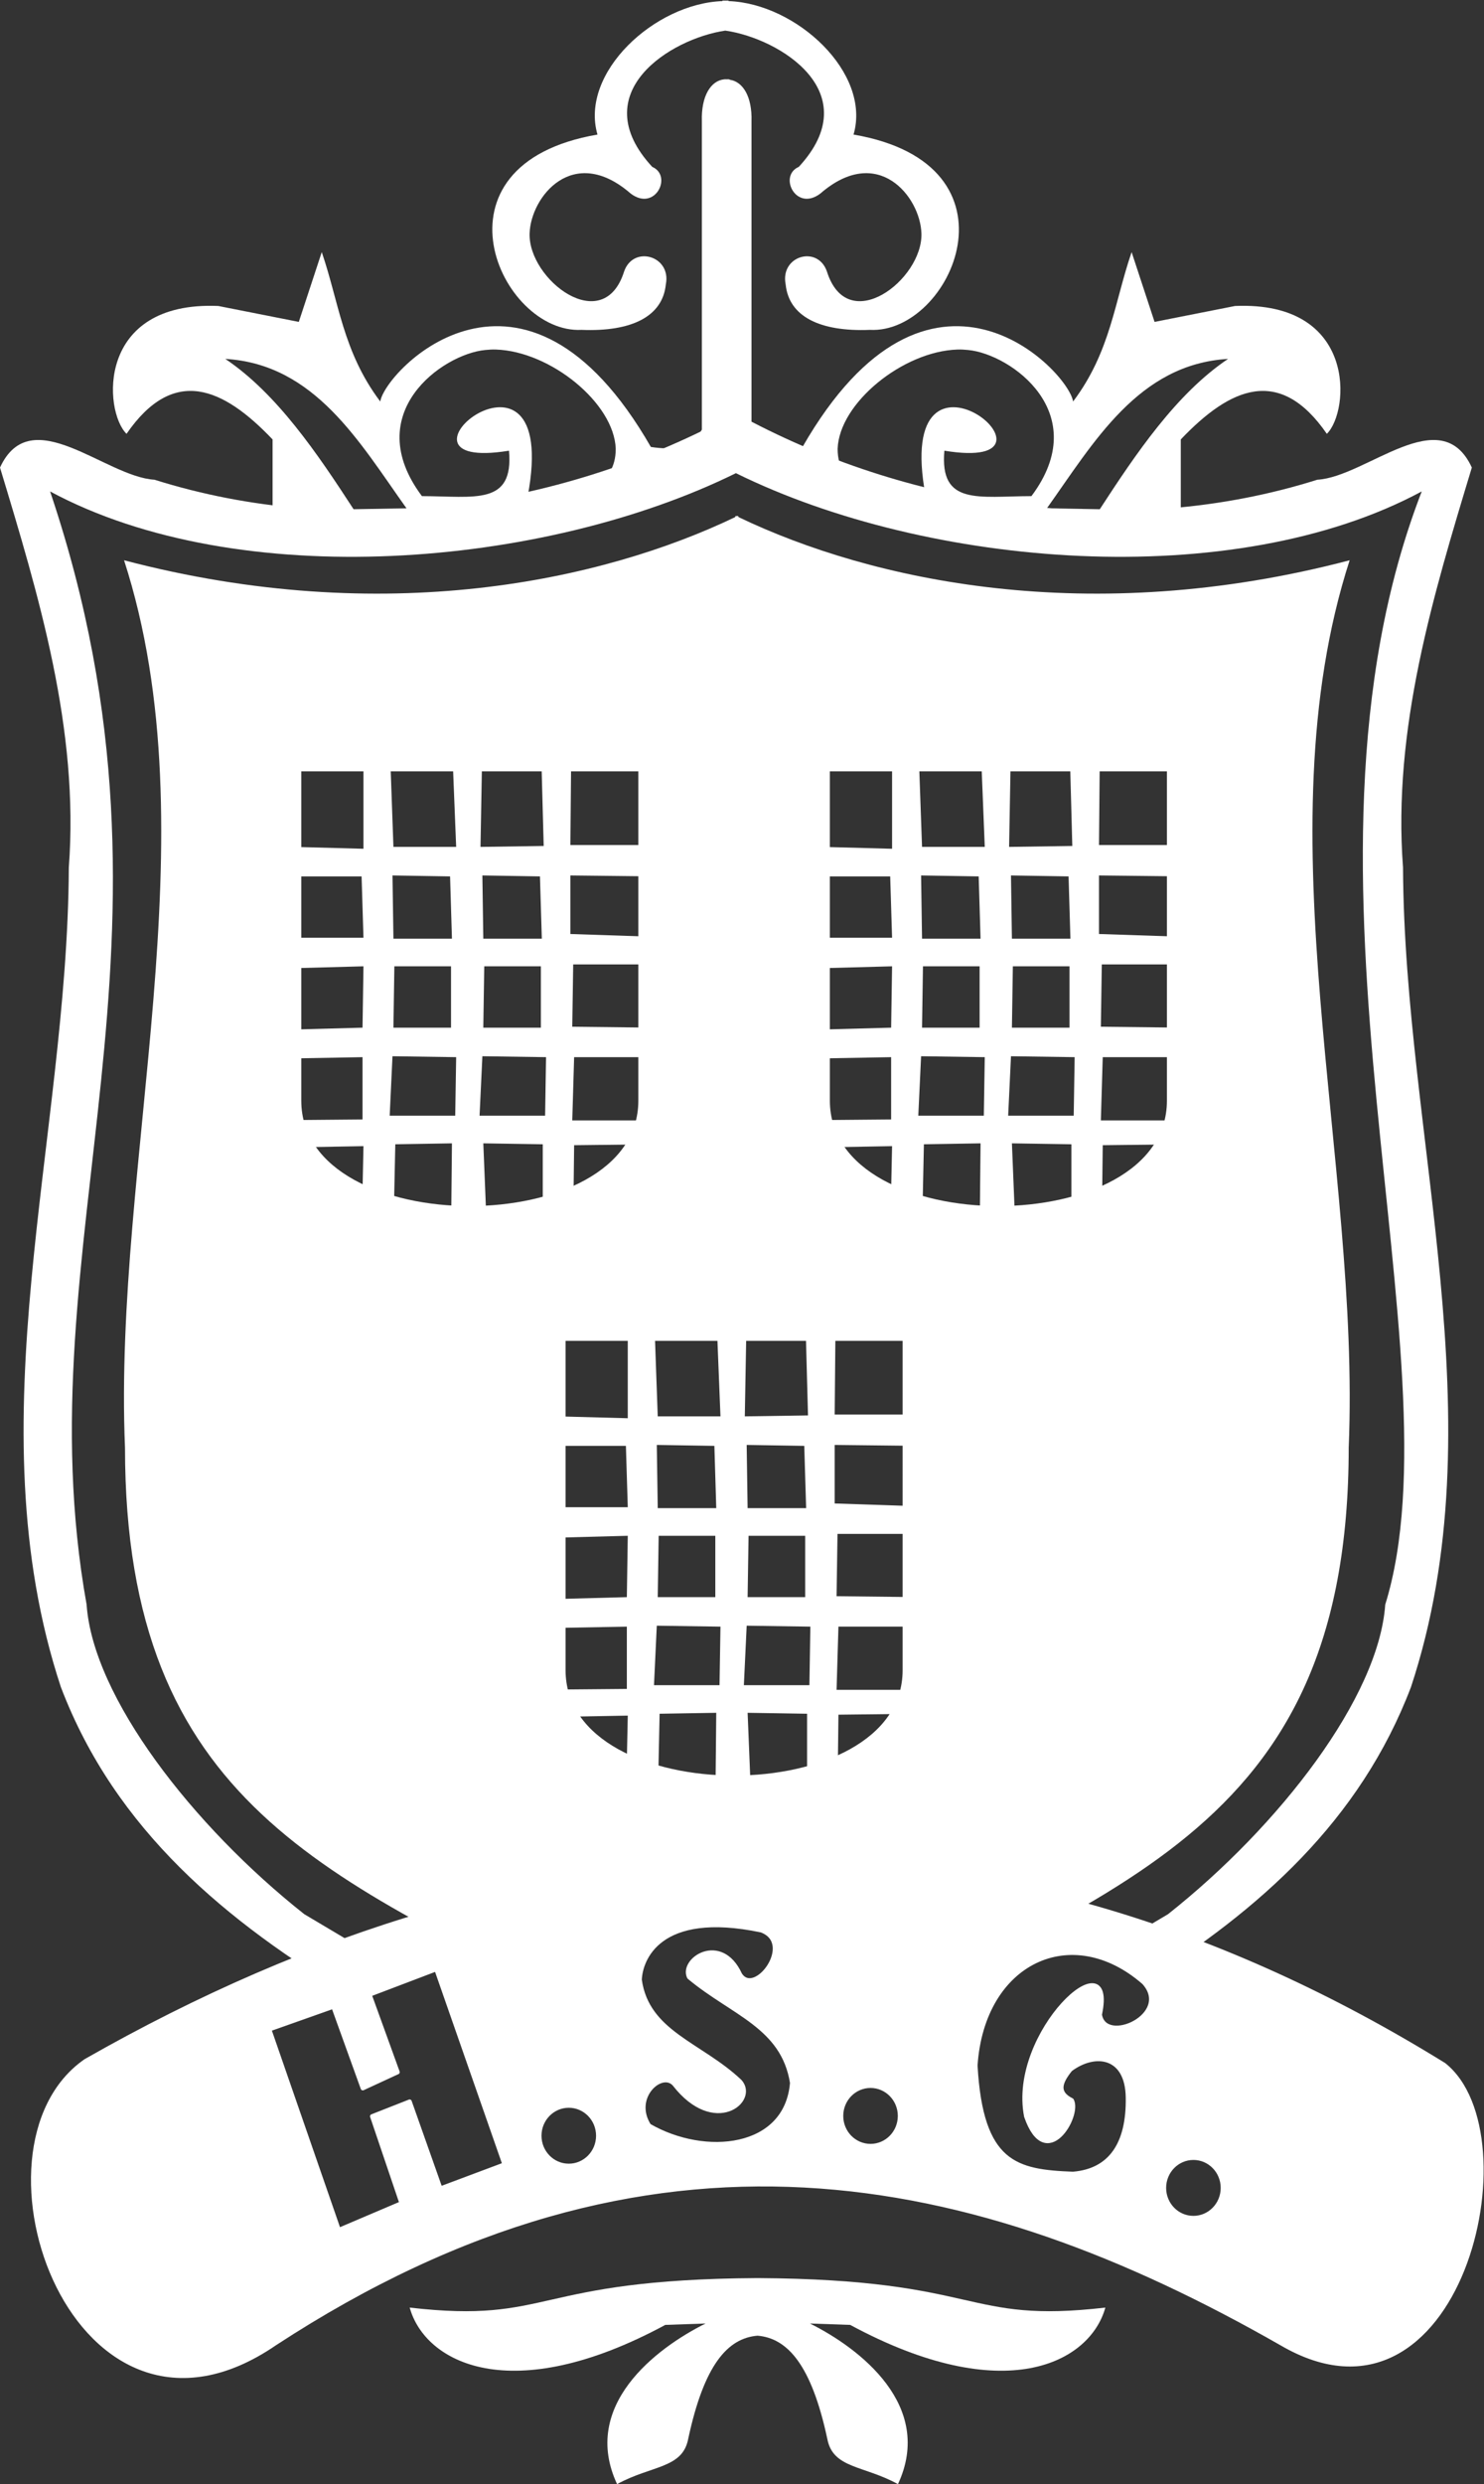 <?xml version="1.0" encoding="UTF-8" standalone="no"?>
<svg
   xmlns:dc="http://purl.org/dc/elements/1.1/"
   xmlns:cc="http://creativecommons.org/ns#"
   xmlns:rdf="http://www.w3.org/1999/02/22-rdf-syntax-ns#"
   xmlns:svg="http://www.w3.org/2000/svg"
   xmlns="http://www.w3.org/2000/svg"
   viewBox="0 0 461.141 771.625"
   height="771.625"
   width="461.141"
   xml:space="preserve"
   id="svg2"
   version="1.1"><rect x="0" y="0" width="461.141" height="771.625" fill="#333333" stroke="none"/><defs
     id="defs6"><clipPath
       id="clipPath18"
       clipPathUnits="userSpaceOnUse"><path
         id="path16"
         d="M 0,578.719 H 345.856 V 0 H 0 Z" /></clipPath></defs><g
     transform="matrix(1.333,0,0,-1.333,0,771.625)"
     id="g10"><g
       id="g12"><g
         clip-path="url(#clipPath18)"
         id="g14"><g
           transform="translate(256.377,460.201)"
           id="g20"><path
             id="path22"
             style="fill:#ffffff;fill-opacity:1;fill-rule:nonzero;stroke:none"
             d="M 0,0 -12.331,0.217 C -1.37,15.611 9.014,33.804 29.902,35.03 17.803,26.894 8.394,12.902 0,0 M -15.932,3.055 C -28.23,3.031 -37.376,0.77 -36.23,13.641 -3.352,8.254 -48.59,45.795 -40.597,3.055 -52.899,2.563 -61.123,5.186 -61.112,14.076 c 0.35,10.65 15.219,22.729 27.938,23.137 0.845,0.027 1.684,-0.027 2.509,-0.109 9.954,-0.967 29.232,-14.696 14.733,-34.049 m -117.423,0 c 7.989,42.74 -37.249,5.199 -4.367,10.586 1.143,-12.871 -8.004,-10.61 -20.299,-10.586 -14.503,19.353 4.78,33.082 14.734,34.049 0.822,0.08 1.66,0.138 2.509,0.109 12.715,-0.408 27.584,-12.487 27.938,-23.137 0.011,-8.89 -8.215,-11.513 -20.515,-11.021 M -173.953,0 c -8.397,12.902 -17.802,26.894 -29.902,35.03 20.885,-1.226 31.27,-19.419 42.233,-34.813 z M 31.539,47.362 12.77,43.651 7.421,59.912 C 3.414,48.3 2.523,36.711 -6.221,25.1 c -1.094,7.188 -33.413,41.075 -63.077,-10.586 -4.892,-0.752 -9.334,-0.451 -11.894,4.038 v 71.807 c 0.184,5.822 -2.018,9.258 -5.02,9.713 -0.082,0.013 -0.137,0.1 -0.219,0.109 -0.187,0.017 -0.372,0.013 -0.546,0 -0.176,0.013 -0.361,0.017 -0.544,0 -3.128,-0.297 -5.433,-3.842 -5.24,-9.822 V 18.552 c -2.56,-4.489 -7.005,-4.79 -11.893,-4.038 -29.668,51.661 -61.987,17.774 -63.079,10.586 -8.747,11.611 -9.637,23.2 -13.64,34.812 l -5.349,-16.261 -18.77,3.711 c -28.466,1.192 -26.76,-24.536 -21.389,-29.793 10.974,15.911 22.484,10.835 34.048,-1.309 V -2.619 l 1.321,-2.047 c 10.632,-2.779 21.474,-2.306 32.625,-2.269 1.147,0.004 2.085,-0.313 2.824,-0.83 0.053,-0.001 0.106,-0.002 0.16,-0.002 1.486,0.88 2.957,1.759 4.448,2.322 5.128,1.938 10.464,2.546 15.854,3.338 1.606,0.236 2.967,-0.223 4.014,-1.04 3.414,0.874 6.822,1.766 10.331,2.199 3.251,1.735 6.446,3.67 9.861,4.722 0.209,0.064 0.421,0.12 0.632,0.18 3.427,1.806 6.97,3.453 10.688,4.323 0.259,0.438 0.604,0.864 1.068,1.264 3.54,3.05 9.027,3.409 13.36,1.523 5.082,0.852 10.123,-2.621 15.11,-5.22 8.798,-4.585 20.318,-2.306 29.797,-5.031 2.519,-0.724 3.575,-2.753 3.522,-4.784 0.108,-0.052 0.218,-0.092 0.325,-0.143 2.578,-0.8 5.17,-1.575 7.834,-2.165 5.354,-1.186 10.766,-1.652 16.203,-1.937 9.512,1.692 19.592,3.261 28.995,1.349 l 2.741,4.248 V 16.26 c 11.561,12.144 23.071,17.22 34.049,1.309 5.368,5.257 7.076,30.985 -21.39,29.793" /></g><g
           transform="translate(168.419,578.716)"
           id="g24"><path
             id="path26"
             style="fill:#ffffff;fill-opacity:1;fill-rule:nonzero;stroke:none"
             d="m 0,0 v -0.109 c -15.797,-0.551 -33.309,-16.694 -29.139,-31.102 -40.651,-6.977 -22.654,-46.509 -3.71,-45.507 11.763,-0.476 18.894,3.166 19.644,10.585 1.347,6.664 -7.551,9.21 -9.712,3.055 -4.822,-15.414 -22.39,-1.935 -22.045,8.84 0.27,8.528 10.143,20.941 23.572,9.277 5.699,-4.314 9.818,4.155 5.02,6.22 -15.957,17.256 4.26,29.886 17.025,31.757 12.757,-1.818 33.13,-14.455 17.133,-31.757 -4.802,-2.065 -0.683,-10.534 5.02,-6.22 13.426,11.664 23.299,-0.749 23.572,-9.277 0.341,-10.775 -17.226,-24.254 -22.045,-8.84 -2.164,6.155 -10.952,3.609 -9.604,-3.055 0.748,-7.419 7.883,-11.061 19.645,-10.585 18.941,-1.002 36.827,38.53 -3.82,45.507 C 34.724,-16.803 17.211,-0.66 1.418,-0.109 V 0 C 1.166,0.007 0.907,0.001 0.655,0 0.437,0 0.214,0.007 0,0" /></g><g
           transform="translate(343.106,469.913)"
           id="g28"><path
             id="path30"
             style="fill:#ffffff;fill-opacity:1;fill-rule:nonzero;stroke:none"
             d="m 0,0 c -7.228,15.658 -24.562,-2.176 -36.015,-2.837 -44.319,-13.953 -93.66,-6.892 -133.574,14.404 -0.563,-0.16 -1.235,-0.107 -1.965,0 -0.732,-0.107 -1.405,-0.16 -1.964,0 -39.918,-21.296 -89.258,-28.357 -133.576,-14.404 -11.454,0.661 -28.789,18.495 -36.012,2.837 9.078,-30.006 18.473,-60.94 16.042,-93.197 -0.29,-63.28 -22.3,-129.065 -1.855,-190.977 12.71,-33.395 38.74,-54.803 68.172,-72.374 1.168,0.497 2.343,0.976 3.525,1.435 1.039,1.225 2.317,2.24 3.931,2.942 1.416,0.616 2.841,1.007 4.327,1.321 -7.558,4.442 -15.311,9.055 -23.208,13.748 -26.129,20.674 -49.259,50.637 -50.745,72.135 -15.166,84.683 26.971,154.092 -8.512,259.402 43.962,-23.664 115.05,-17.84 159.875,4.255 44.823,-22.095 115.91,-27.919 159.876,-4.255 -34.604,-89.434 9.297,-201.979 -8.512,-259.402 -1.49,-21.498 -24.51,-51.461 -50.637,-72.135 -5.484,-3.258 -10.903,-6.481 -16.236,-9.633 3.75,-1.705 7.309,-3.962 10.402,-6.33 27.062,16.926 50.59,37.669 62.473,68.891 20.442,61.912 -1.569,127.697 -1.855,190.977 C -18.478,-60.94 -9.082,-30.006 0,0" /></g><g
           transform="translate(272.027,322.386)"
           id="g32"><path
             id="path34"
             style="fill:#ffffff;fill-opacity:1;fill-rule:nonzero;stroke:none"
             d="M 0,0 C 0,-32.757 -78.573,-32.757 -78.573,0 V 76.726 H 0 Z m -61.61,-132.704 c 0,-32.756 -78.575,-32.756 -78.575,0 v 76.725 H -61.61 Z M -201.795,0 v 76.726 h 78.574 V 0 c 0,-32.757 -78.574,-32.757 -78.574,0 m 244.39,125.92 c -60.754,-15.948 -111.599,-4.724 -142.415,10.039 -0.082,0.109 -0.139,0.221 -0.219,0.327 -0.071,-0.035 -0.149,-0.074 -0.217,-0.109 -0.071,0.037 -0.15,0.076 -0.219,0.109 -0.081,-0.106 -0.139,-0.219 -0.217,-0.327 -30.817,-14.763 -81.664,-25.987 -142.415,-10.039 20.707,-64.023 -2.569,-140.213 0.218,-206.801 0.033,-83.285 47.762,-100.151 111.081,-132.398 0.507,1.001 15.997,20.441 15.924,21.296 2.3,0.722 19.139,3.3 25.438,-3.586 7.461,-8.156 3.469,-26.817 3.774,-27.189 72.08,39.16 129.013,50.833 129.048,141.877 2.783,66.588 -20.491,142.778 0.219,206.801" /></g><g
           transform="translate(174.062,200.036)"
           id="g36"><path
             id="path38"
             style="fill:#ffffff;fill-opacity:1;fill-rule:nonzero;stroke:none"
             d="M 0,0 14.843,-0.219 14.624,-13.86 H -0.654 Z M -20.953,0 -6.11,-0.219 -6.329,-13.86 H -21.607 Z M 0.437,20.952 H 13.642 V 6.657 H 0.218 Z m -20.954,0 H -7.312 V 6.657 H -20.734 Z M 0,42.124 13.423,41.905 13.859,27.392 H 0.218 Z m -20.953,0 13.423,-0.219 0.436,-14.513 h -13.64 z m -6.766,31.211 V 48.345 L -52.272,49 v -7.095 h 24.117 l 0.436,-14.295 h -24.553 v -7.313 l 24.553,0.655 -0.218,-14.295 -24.335,-0.655 v -6.657 l 24.335,0.436 v -14.513 l -24.335,-0.219 v -6.439 l 24.553,0.437 -0.436,-20.625 7.421,0.435 0.436,20.626 13.204,0.219 -0.218,-21.935 8.404,0.436 -0.874,21.499 13.86,-0.219 v -18.006 l 7.093,-0.873 0.219,18.661 18.753,0.218 v 5.566 H 20.954 L 21.39,-0.219 H 40.143 V 6.657 L 20.954,6.874 21.171,21.39 h 18.972 v 6.438 l -19.626,0.654 v 13.642 l 19.626,-0.219 v 7.312 H 20.517 l 0.218,24.118 H 13.642 L 14.296,49 -0.436,48.781 0,73.335 H -7.094 L -6.11,48.781 h -14.624 l -0.873,24.554 z" /></g><g
           transform="translate(235.674,332.736)"
           id="g40"><path
             id="path42"
             style="fill:#ffffff;fill-opacity:1;fill-rule:nonzero;stroke:none"
             d="M 0,0 14.842,-0.218 14.623,-13.859 H -0.655 Z M -20.952,0 -6.111,-0.218 -6.33,-13.859 H -21.607 Z M 0.436,20.953 H 13.642 V 6.656 H 0.219 Z m -20.954,0 H -7.312 V 6.656 H -20.735 Z M 0,42.125 13.423,41.906 13.858,27.393 H 0.219 Z m -20.952,0 13.423,-0.219 0.435,-14.513 h -13.641 z m -6.768,31.211 v -24.99 l -24.553,0.653 v -7.093 h 24.117 L -27.72,27.609 H -52.273 V 20.298 L -27.72,20.953 -27.937,6.656 -52.273,6.003 v -6.658 l 24.336,0.437 v -14.515 l -24.336,-0.217 v -6.44 l 24.553,0.438 -0.436,-20.627 7.421,0.436 0.436,20.626 13.205,0.218 -0.218,-21.934 8.403,0.435 -0.872,21.499 13.858,-0.218 v -18.005 l 7.095,-0.874 0.218,18.662 18.754,0.217 v 5.567 H 20.953 L 21.39,-0.218 H 40.144 V 6.656 L 20.953,6.875 21.172,21.39 h 18.972 v 6.438 l -19.627,0.655 v 13.642 l 19.627,-0.219 v 7.312 H 20.517 l 0.217,24.118 H 13.642 L 14.296,48.999 -0.437,48.781 0,73.336 h -7.094 l 0.983,-24.555 h -14.624 l -0.872,24.555 z" /></g><g
           transform="translate(112.449,332.736)"
           id="g44"><path
             id="path46"
             style="fill:#ffffff;fill-opacity:1;fill-rule:nonzero;stroke:none"
             d="M 0,0 14.841,-0.218 14.623,-13.859 H -0.655 Z M -20.954,0 -6.111,-0.218 -6.33,-13.859 H -21.608 Z M 0.436,20.953 H 13.64 V 6.656 H 0.217 Z m -20.954,0 H -7.312 V 6.656 H -20.736 Z M 0,42.125 13.423,41.906 13.858,27.393 H 0.217 Z m -20.954,0 13.423,-0.219 0.436,-14.513 h -13.641 z m -6.766,31.211 v -24.99 l -24.554,0.653 v -7.093 h 24.117 L -27.72,27.609 H -52.274 V 20.298 L -27.72,20.953 -27.938,6.656 -52.274,6.003 v -6.658 l 24.336,0.437 v -14.515 l -24.336,-0.217 v -6.44 l 24.554,0.438 -0.437,-20.627 7.421,0.436 0.437,20.626 13.204,0.218 -0.217,-21.934 8.403,0.435 -0.874,21.499 13.86,-0.218 v -18.005 l 7.094,-0.874 0.218,18.662 18.757,0.217 v 5.567 H 20.953 l 0.436,14.732 H 40.146 V 6.656 L 20.953,6.875 21.171,21.39 h 18.975 v 6.438 l -19.63,0.655 v 13.642 l 19.63,-0.219 v 7.312 h -19.63 l 0.218,24.118 H 13.64 L 14.295,48.999 -0.437,48.781 0,73.336 h -7.095 l 0.984,-24.555 h -14.625 l -0.872,24.555 z" /></g><g
           transform="translate(176.59,48.017)"
           id="g48"><path
             id="path50"
             style="fill:#ffffff;fill-opacity:1;fill-rule:nonzero;stroke:none"
             d="m 0,0 c -52.696,-0.321 -47.885,-10.709 -81.084,-6.875 3.554,-12.843 23.572,-23.478 59.585,-4.038 l 9.386,0.328 c -11.664,-5.819 -29.142,-19.187 -20.626,-37.433 8.008,4.413 15.292,3.595 16.589,10.586 3.712,17.315 9.213,23.422 16.15,24.009 6.933,-0.587 12.547,-6.694 16.261,-24.009 1.296,-6.991 8.467,-6.173 16.478,-10.586 8.515,18.246 -8.853,31.614 -20.516,37.433 l 9.384,-0.328 c 36.011,-19.44 55.919,-8.805 59.477,4.038 C 47.881,-10.709 52.695,-0.321 0,0" /></g><g
           transform="translate(278.204,62.014)"
           id="g52"><path
             id="path54"
             style="fill:#ffffff;fill-opacity:1;fill-rule:nonzero;stroke:none"
             d="m 0,0 c -3.79,0 -6.862,3.141 -6.862,7.015 0,3.877 3.072,7.015 6.862,7.015 3.788,0 6.857,-3.138 6.857,-7.015 C 6.857,3.141 3.788,0 0,0 m -21.827,47.394 c 3.973,18.404 -20.983,-4.135 -17.15,-23.7 4.624,-13.34 12.624,0.204 10.603,3.744 -3.626,1.791 -2.678,4.216 -0.314,7.169 5.644,4.25 13.293,3.446 13.41,-6.546 0.17,-10.797 -4.026,-17.045 -12.786,-17.773 -13.249,0.509 -21.471,2.177 -22.76,25.258 1.624,24.308 22.49,33.993 39.287,19.333 6.824,-7.593 -9.113,-14.856 -10.29,-7.485 M -75.27,16.774 c -3.789,0 -6.861,3.141 -6.861,7.015 0,3.875 3.072,7.016 6.861,7.016 3.79,0 6.859,-3.141 6.859,-7.016 0,-3.874 -3.069,-7.015 -6.859,-7.015 m -51.635,4.738 c -4.256,6.649 2.969,13.038 5.924,9.669 9.317,-11.968 19.241,-3.858 15.278,0.624 -9.184,8.71 -21.632,11.266 -23.386,23.694 0.155,4.553 4.186,16.608 28.375,11.538 8.066,-2.998 -1.48,-15.814 -4.989,-10.29 -4.45,9.655 -13.843,3.439 -11.848,-0.624 10.153,-8.474 21.905,-11.414 24.008,-24.632 -1.285,-15.664 -20.331,-17.526 -33.362,-9.979 m -18.709,-9.352 c -3.785,0 -6.859,3.142 -6.859,7.016 0,3.874 3.074,7.014 6.859,7.014 3.789,0 6.861,-3.14 6.861,-7.014 0,-3.874 -3.072,-7.016 -6.861,-7.016 m -29.933,-5.299 -7.168,20.264 -8.73,-3.431 6.858,-20.263 -14.655,-6.238 -16.213,46.772 14.965,5.301 6.862,-19.023 8.106,3.744 -6.547,18.081 15.589,5.927 15.902,-45.523 z M 58.388,35.706 c -103.74,64.114 -210.516,61.39 -316.604,0.883 -29.523,-20.447 -2.203,-97.548 44.095,-65.809 87.778,57.368 163.235,40.809 234.651,0 41.374,-24.196 58.51,48.556 37.858,64.926" /></g><g
           transform="translate(278.204,62.014)"
           id="g56"><path
             id="path58"
             style="fill:none;stroke:#ffffff;stroke-width:1;stroke-linecap:round;stroke-linejoin:round;stroke-miterlimit:4;stroke-dasharray:none;stroke-opacity:1"
             d="m 0,0 c -3.79,0 -6.862,3.141 -6.862,7.015 0,3.877 3.072,7.015 6.862,7.015 3.788,0 6.857,-3.138 6.857,-7.015 C 6.857,3.141 3.788,0 0,0 Z m -21.827,47.394 c 3.973,18.404 -20.983,-4.135 -17.15,-23.7 4.624,-13.34 12.624,0.204 10.603,3.744 -3.626,1.791 -2.678,4.216 -0.314,7.169 5.644,4.25 13.293,3.446 13.41,-6.546 0.17,-10.797 -4.026,-17.045 -12.786,-17.773 -13.249,0.509 -21.471,2.177 -22.76,25.258 1.624,24.308 22.49,33.993 39.287,19.333 6.824,-7.593 -9.113,-14.856 -10.29,-7.485 z M -75.27,16.774 c -3.789,0 -6.861,3.141 -6.861,7.015 0,3.875 3.072,7.016 6.861,7.016 3.79,0 6.859,-3.141 6.859,-7.016 0,-3.874 -3.069,-7.015 -6.859,-7.015 z m -51.635,4.738 c -4.256,6.649 2.969,13.038 5.924,9.669 9.317,-11.968 19.241,-3.858 15.278,0.624 -9.184,8.71 -21.632,11.266 -23.386,23.694 0.155,4.553 4.186,16.608 28.375,11.538 8.066,-2.998 -1.48,-15.814 -4.989,-10.29 -4.45,9.655 -13.843,3.439 -11.848,-0.624 10.153,-8.474 21.905,-11.414 24.008,-24.632 -1.285,-15.664 -20.331,-17.526 -33.362,-9.979 z m -18.709,-9.352 c -3.785,0 -6.859,3.142 -6.859,7.016 0,3.874 3.074,7.014 6.859,7.014 3.789,0 6.861,-3.14 6.861,-7.014 0,-3.874 -3.072,-7.016 -6.861,-7.016 z m -29.933,-5.299 -7.168,20.264 -8.73,-3.431 6.858,-20.263 -14.655,-6.238 -16.213,46.772 14.965,5.301 6.862,-19.023 8.106,3.744 -6.547,18.081 15.589,5.927 15.902,-45.523 z M 58.388,35.706 c -103.74,64.114 -210.516,61.39 -316.604,0.883 -29.523,-20.447 -2.203,-97.548 44.095,-65.809 87.778,57.368 163.235,40.809 234.651,0 41.374,-24.196 58.51,48.556 37.858,64.926 z" /></g></g></g></g></svg>